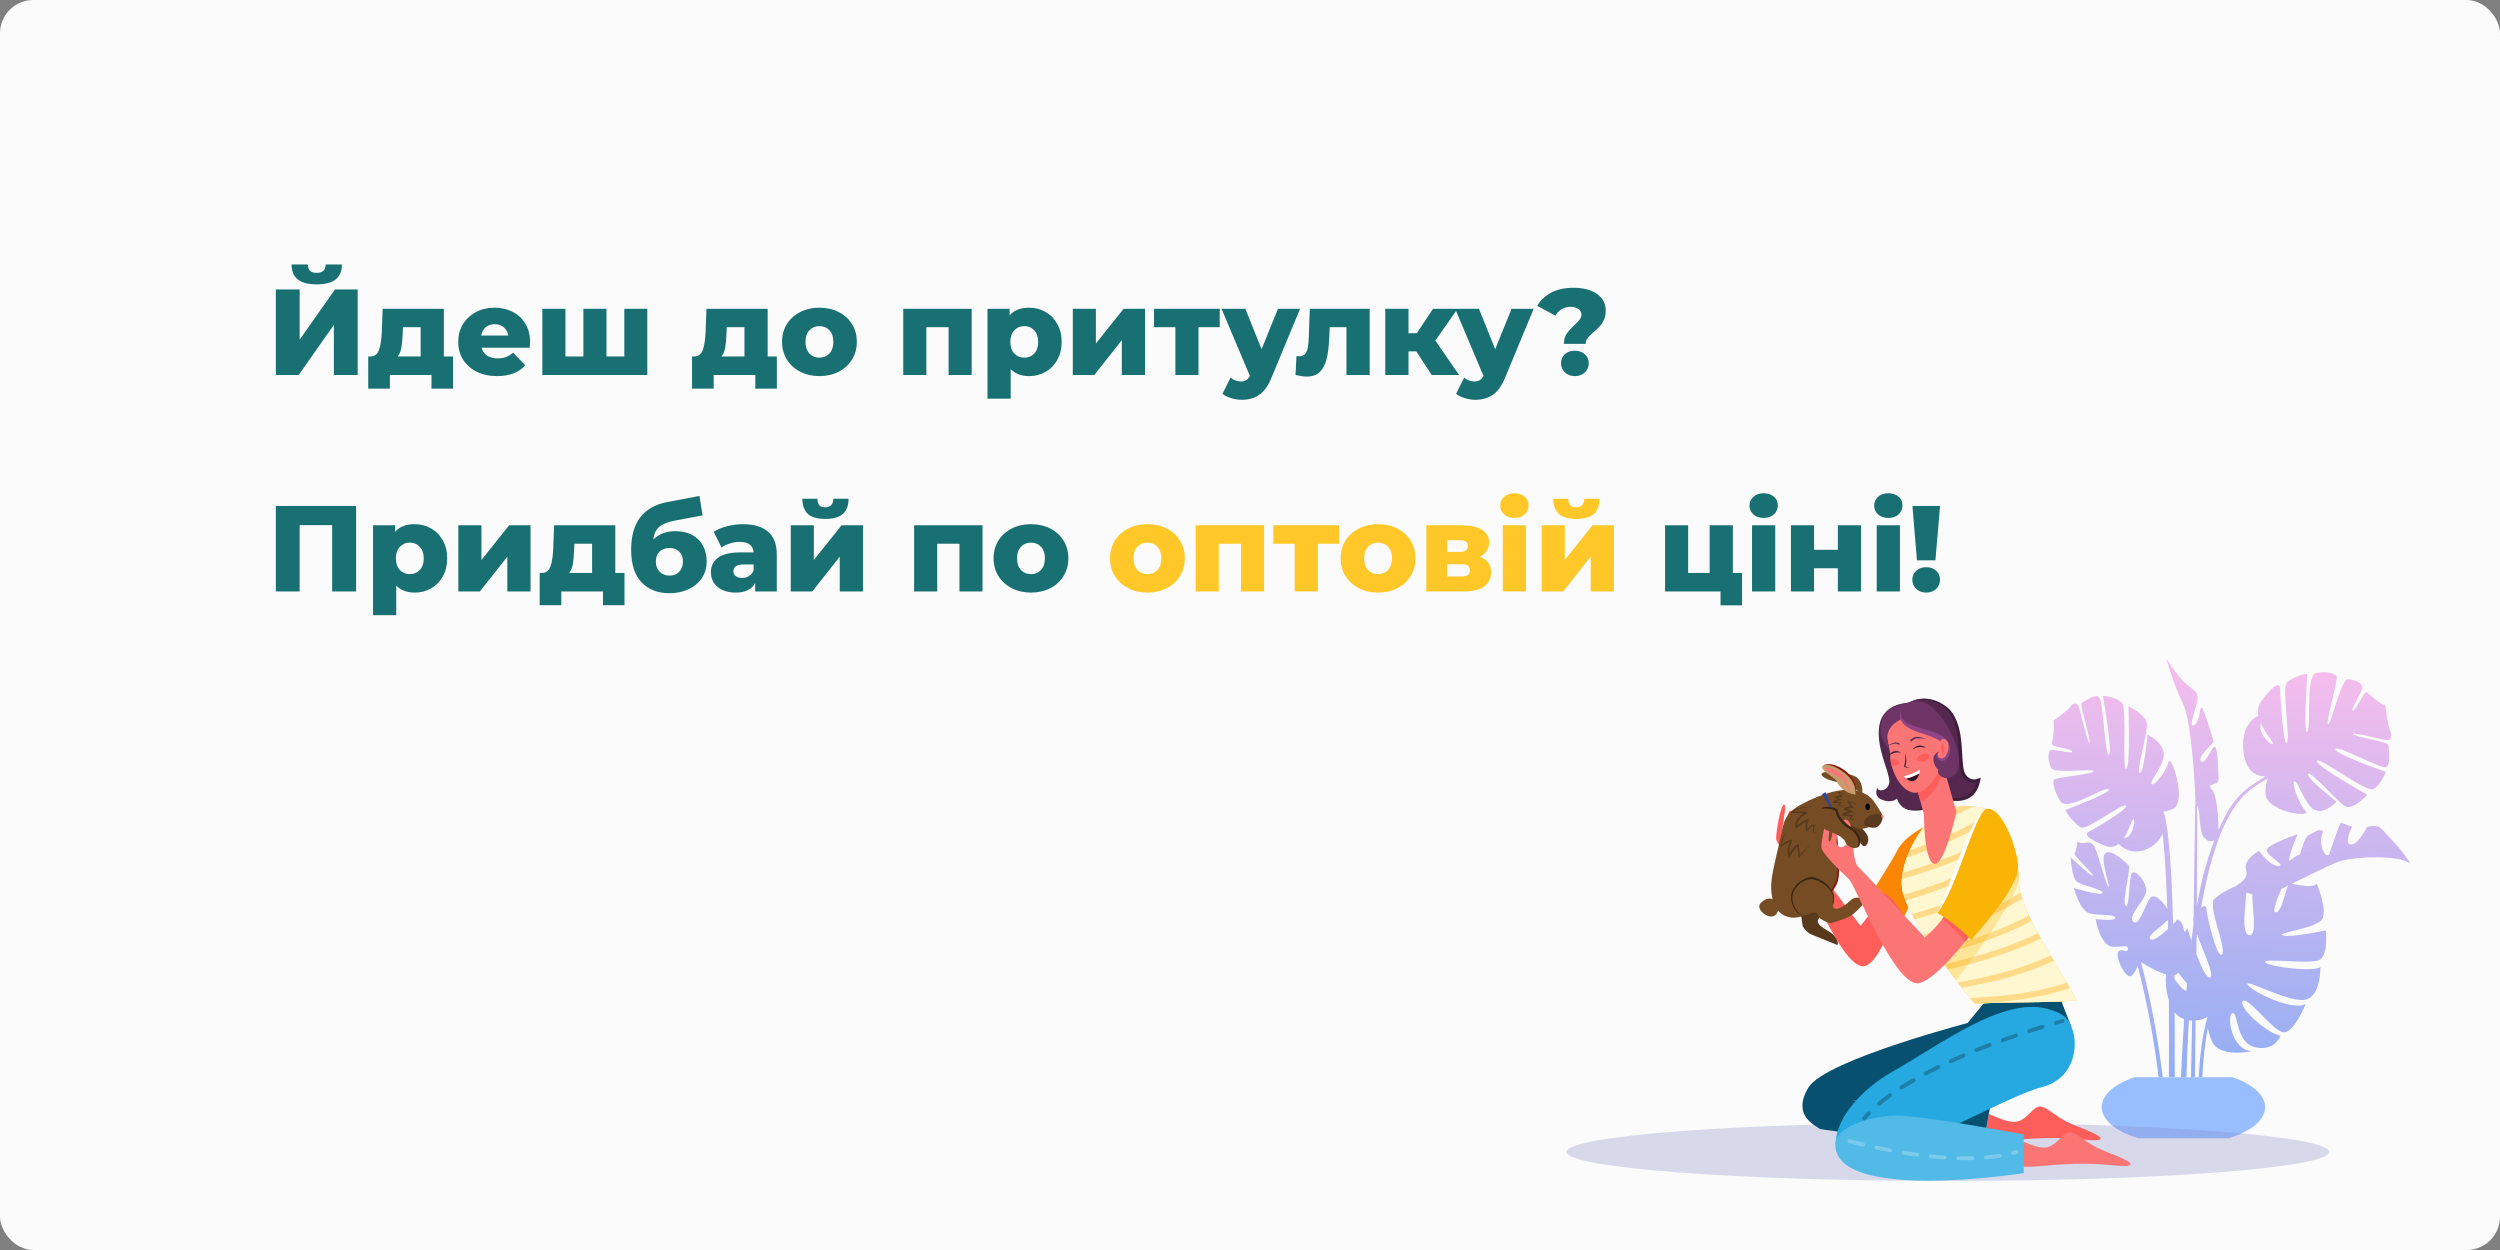 <svg width="300" height="150" viewBox="0 0 300 150" fill="none" xmlns="http://www.w3.org/2000/svg">
<rect x="0" y="0" width="300" height="150" fill="#808080" stroke="none"/>
<rect width="300" height="150" rx="4" fill="#FBFBFB"/>
<path d="M289.241 103.592C289.241 103.592 288.959 103.444 288.5 103.266C286.382 102.612 281.923 102.82 280.264 103.533C279.272 103.964 276.976 105.077 275.02 106.058C275.746 106.147 277.479 106.622 278.027 106.043C278.027 106.043 279.212 108.939 278.738 110.171C278.25 111.419 272.917 111.953 273.954 112.25C274.991 112.547 279.094 111.641 279.094 111.641C279.094 111.641 279.449 114.611 278.324 115.191C277.198 115.77 271.302 114.894 271.851 115.488C272.413 116.067 277.82 116.676 278.442 116.022C278.442 116.022 278.561 119.586 276.591 119.972C274.621 120.344 269.244 117.314 269.703 118.146C270.162 118.977 275.154 121.383 276.68 120.477C276.68 120.477 275.317 123.878 274.072 123.878C272.828 123.878 269.762 119.497 269.14 120.136C268.518 120.774 271.836 123.908 273.673 124.294C273.673 124.294 272.947 126.239 270.577 125.66C268.207 125.081 268.607 121.264 267.881 121.591C267.155 121.918 267.836 126.121 270.251 126.121C270.251 126.121 266.311 127.071 265.392 124.873C265.126 124.249 265.007 123.744 264.948 123.329C264.592 125.066 264.385 127.16 264.281 129.269H263.837C263.985 126.7 264.296 124.101 264.903 122.022C264.607 122.185 264.089 122.408 263.467 122.467C263.437 124.947 263.407 127.264 263.392 129.284H262.918C262.963 127.502 263.007 125.274 263.052 122.482C262.933 122.482 262.8 122.467 262.667 122.438C262.519 124.829 262.43 127.13 262.37 129.269H261.719C261.808 127.056 261.941 124.695 262.104 122.289C261.63 122.126 261.304 121.918 260.963 121.472C260.978 124.249 260.978 126.908 260.978 129.269H260.267C260.282 126.522 260.297 123.344 260.267 120.062C259.897 118.888 259.852 117.582 259.926 116.928C258.815 116.616 257.453 115.785 256.919 115.458C257.764 118.68 258.83 123.477 259.526 129.269H259.038C258.356 123.685 257.349 119.052 256.519 115.874C256.386 116.245 256.179 116.72 255.853 117.047C255.26 117.656 254.12 115.577 254.12 114.537C254.12 113.498 255.349 114.493 255.349 113.913C255.349 113.334 255.171 113.616 253.601 113.616C252.031 113.616 251.468 110.29 251.468 110.29C251.468 110.29 253.838 110.587 253.838 110.127C253.838 109.666 251.957 109.919 250.742 109.592C249.543 109.265 248.861 106.562 248.861 106.562C248.861 106.562 252.313 107.602 252.313 107.142C252.313 106.681 249.646 106.251 249.143 105.731C248.639 105.211 248.461 102.865 248.461 102.865C248.461 102.865 250.757 105.063 251.113 105.063C251.468 105.063 248.683 102.627 248.95 102.36C249.217 102.092 249.306 100.949 249.306 100.949C249.809 101.469 250.624 100.786 251.157 101.335C251.676 101.87 252.624 105.998 253.009 106.399C253.394 106.8 251.942 103.102 252.609 102.419C253.275 101.736 255.068 103.474 255.423 103.83C255.779 104.201 254.579 108.211 255.068 108.701C255.557 109.206 255.453 105.181 255.838 104.78C256.223 104.379 257.245 105.404 257.541 106.592C257.838 107.78 255.216 109.8 255.971 110.572C256.727 111.344 257.423 108.389 258.075 107.706C258.564 107.201 259.586 108.196 260.074 109.072C259.956 105.493 259.778 102.3 259.512 100.028C258.978 101.528 256.208 103.31 254.253 101.261C253.838 101.602 253.32 101.751 252.683 101.513C250.372 100.652 250.15 100.058 250.639 99.82C251.128 99.583 255.645 96.954 255.097 96.672C254.549 96.39 250.491 99.672 249.705 99.286C248.935 98.885 247.735 97.266 247.884 97.192C248.017 97.118 253.646 95.024 253.009 94.712C252.387 94.385 248.046 97.489 247.217 96.123C246.402 94.756 246.358 93.925 246.447 93.598C246.521 93.271 251.379 92.9 251.216 92.529C251.053 92.172 246.476 92.915 246.121 92.128C245.765 91.341 245.676 90.212 246.076 90.019C246.476 89.826 248.832 90.554 248.654 90.168C248.476 89.781 246.15 89.648 246.239 89.276C246.328 88.905 246.58 86.841 246.417 86.47C246.417 86.47 248.061 85.341 248.461 84.792C248.861 84.227 249.291 84.435 249.424 84.732C249.557 85.029 250.639 89.633 250.757 89.113C250.876 88.593 249.513 84.495 249.794 84.361C250.076 84.227 251.513 83.084 251.957 83.752C252.401 84.42 252.564 90.509 253.068 90.569C253.572 90.613 252.357 83.5 252.357 83.5C252.357 83.5 254.046 83.604 254.653 84.376C255.26 85.148 254.623 92.306 255.142 92.261C255.66 92.217 255.408 84.747 255.408 84.747C255.408 84.747 257.512 85.757 257.63 86.796C257.764 87.836 256.312 92.529 256.771 92.766C257.23 93.004 257.719 88.163 257.719 88.163C257.719 88.163 259.541 89.009 259.645 90.42C259.749 91.846 257.986 93.613 258.178 94.058C258.386 94.504 259.956 92.603 260.223 91.445C260.489 90.286 262.489 96.227 260.8 97.043C260.282 97.296 259.897 97.385 259.615 97.385C260.46 99.612 260.711 108.478 260.771 110.884C261.096 110.572 261.304 110.334 261.304 110.334C261.748 110.513 262.015 111.092 262.133 111.849C262.356 111.567 262.504 111.404 262.504 111.404C262.504 111.404 262.681 112.027 262.963 112.874C263.244 110.617 263.215 111.226 263.215 110.735C263.17 110.453 263.17 110.216 263.23 110.052C263.452 95.662 263.392 96.583 263.467 96.494C263.437 95.499 263.111 86.767 261.941 84.42C260.741 81.911 259.941 79 259.941 79C259.941 79 261.008 80.723 261.956 81.703C262.904 82.683 263.718 82.861 263.718 83.737C263.718 84.614 262.474 87.435 263.274 87.019C264.074 86.603 263.881 84.896 264.163 84.896C264.444 84.896 265.614 88.801 265.614 89.009C265.614 89.217 263.6 90.836 264.133 91.37C264.652 91.905 265.496 89.291 265.822 89.633C266.148 89.96 266.222 92.826 266.222 93.583C266.222 94.326 264.681 93.94 265.377 94.667C266.074 95.395 266.222 98.291 266.222 99.627C267.896 95.677 269.392 94.652 271.851 93.167C271.317 93.167 270.636 93.019 270.073 92.44C268.962 91.296 268.458 87.049 271.006 85.891C270.888 85.267 270.977 84.628 271.421 84.034C273.05 81.911 273.613 81.985 273.613 82.638C273.613 83.292 273.969 89.588 274.428 89.113C274.872 88.653 273.791 82.549 274.428 81.896C275.065 81.242 276.872 80.737 276.872 80.931C276.872 81.124 276.354 88.341 276.872 87.806C277.391 87.272 276.576 80.96 278.013 80.737C279.464 80.515 280.146 80.886 280.398 81.138C280.635 81.391 279.005 86.915 279.375 86.915C279.731 86.915 280.946 81.51 281.731 81.51C282.516 81.51 283.479 81.97 283.479 82.505C283.479 83.039 281.938 85.282 282.338 85.282C282.723 85.282 283.76 82.787 284.027 83.069C284.293 83.351 285.893 84.658 286.249 84.658C286.249 84.658 286.515 87.019 286.826 87.747C287.137 88.475 286.797 88.831 286.5 88.831C286.204 88.831 281.997 87.732 282.368 88.118C282.723 88.475 286.619 89.024 286.619 89.395C286.619 89.767 286.974 91.92 286.263 92.068C285.538 92.217 280.486 89.366 280.235 89.885C279.998 90.42 286.323 92.633 286.323 92.633C286.323 92.633 285.567 94.445 284.693 94.712C283.819 94.994 278.205 90.732 278.027 91.311C277.85 91.905 284.086 95.365 284.086 95.365C284.086 95.365 282.427 97.177 281.523 96.791C280.62 96.42 277.346 92.484 276.976 92.87C276.605 93.257 280.383 96.197 280.383 96.197C280.383 96.197 278.961 97.786 277.761 97.192C276.561 96.598 275.806 93.761 275.346 93.761C274.902 93.761 275.835 96.449 276.665 97.326C277.509 98.187 271.851 97.444 271.851 95.172C271.851 94.207 272.013 93.672 272.191 93.375C271.184 93.999 270.103 94.578 269.155 95.588C266.711 98.127 265.14 103.117 264.133 108.909C264.489 108.656 264.755 108.686 264.755 108.998C264.755 109.533 266.014 115.161 266.636 114.522C267.259 113.884 264.874 108.745 265.718 107.884C266.222 107.364 267.377 106.696 268.295 106.355C268.695 105.954 269.895 105.523 269.525 104.335C269.155 103.147 271.095 102.092 271.095 102.092C271.095 102.092 272.295 103.904 273.391 103.904C274.472 103.904 271.999 102.716 271.999 102.033C271.999 101.35 275.731 100.103 275.731 100.103C275.731 100.103 274.68 102.375 274.695 103.31C275.139 102.984 275.613 102.686 276.028 102.449C276.383 101.424 276.561 100.429 277.124 100.162C277.79 99.85 278.368 99.345 278.768 99.791C278.161 101.157 278.857 102.835 279.464 102.612C279.761 101.855 280.723 98.736 280.916 98.736C281.138 98.736 281.553 99.033 282.249 99.197C281.864 100.028 281.375 101.335 282.116 101.335C282.856 101.335 283.627 100.043 284.056 99.212C285.671 98.929 285.508 99.226 286.915 100.667C288.352 102.152 289.241 103.592 289.241 103.592ZM272.739 89.247C272.887 89.098 271.851 88.059 271.288 86.796C271.288 86.915 271.288 87.049 271.258 87.198C271.11 88.059 272.473 89.514 272.739 89.247ZM256.016 98.291C255.838 98.202 255.527 99.612 254.846 100.622C254.934 100.578 255.038 100.533 255.157 100.503C255.868 100.34 256.327 98.454 256.016 98.291ZM260.163 111.478C260.148 111.107 260.148 110.735 260.134 110.379C259.452 111.181 257.586 112.235 258.03 112.696C258.341 113.008 259.349 112.221 260.163 111.478ZM262.459 118.027C262.178 117.671 261.763 117.24 261.393 116.705C261.185 116.973 261.052 116.988 260.934 117.002C260.934 117.166 260.934 117.314 260.934 117.478C261.393 118.116 261.941 118.844 262.37 118.903C262.415 118.621 262.43 118.324 262.459 118.027ZM263.615 108.745C264.074 106.117 264.666 103.637 265.718 100.845C265.377 101.053 264.933 100.979 264.518 100.548C263.807 99.82 264.103 97.162 263.644 96.642C263.689 97.741 263.659 102.701 263.615 108.745ZM263.659 112.102C263.57 112.77 263.585 112.369 263.57 114.463C264.133 115.993 264.785 117.463 265.214 117.285C265.777 117.017 264.385 114.225 263.659 112.102ZM270.28 107.32C270.043 107.246 269.792 107.171 269.569 107.097C269.451 108.731 268.903 112.221 269.955 112.221C270.888 112.206 270.266 109.072 270.28 107.32ZM274.591 106.265C274.295 106.414 274.013 106.548 273.761 106.681C273.332 107.661 272.517 109.622 273.154 109.473C273.865 109.295 274.176 106.993 274.591 106.265Z" fill="url(#paint0_linear)"/>
<path d="M267.421 136.59H256.593C250.935 134.867 250.713 131.125 256.134 129.269H267.895C273.302 131.125 273.08 134.882 267.421 136.59Z" fill="#99BEFF"/>
<path opacity="0.3" d="M279.494 138.224C279.494 140.154 259.008 141.714 233.737 141.714C208.467 141.714 187.981 140.154 187.981 138.224C187.981 136.293 208.467 134.734 233.737 134.734C259.008 134.734 279.494 136.308 279.494 138.224Z" fill="#838BC5"/>
<path d="M238.063 120.373L235.515 123.507L248.58 123.269L246.936 119.037H238.063V120.373Z" fill="#07506F"/>
<path d="M230.834 99.271C230.834 99.271 228.494 100.37 227.634 102.122C227.146 103.132 225.22 106.162 223.679 108.552C224.924 109.325 226.509 110.721 227.383 111.805C228.716 110.008 229.353 108.003 229.353 108.003L230.834 99.271Z" fill="#FB8603"/>
<path d="M249.276 135.164C245.736 133.828 245.321 131.853 243.914 133.264C242.255 134.927 241.84 135.06 238.67 133.679L238.078 136.932C239.544 136.946 240.803 136.902 241.721 136.813C247.084 136.234 250.076 136.828 251.261 136.828C252.416 136.828 252.816 136.516 249.276 135.164Z" fill="#FD5E5A"/>
<path d="M252.861 138.253C249.32 136.917 248.906 134.942 247.498 136.353C245.839 138.016 245.425 138.149 242.255 136.768L241.662 140.021C243.129 140.035 244.388 139.991 245.306 139.902C250.668 139.323 253.661 139.917 254.846 139.917C256.001 139.917 256.401 139.59 252.861 138.253Z" fill="#FC7575"/>
<path d="M231.441 131.185C226.953 131.274 222.272 132.12 222.272 132.12C222.272 132.12 226.509 131.823 231.441 131.185Z" fill="#07506F"/>
<path d="M238.803 132.595C237.5 131.422 234.508 131.125 231.427 131.184C226.494 131.823 222.258 132.12 222.258 132.12C222.258 132.12 226.938 131.274 231.427 131.184C238.181 130.308 246.254 128.779 246.639 126.462C247.276 122.438 236.981 122.527 236.981 122.527C236.981 122.527 219.058 127.145 217.014 130.501C214.97 133.858 217.858 135.031 218.288 135.417C218.643 135.729 230.864 136.902 238.063 136.961L238.848 132.67C238.833 132.625 238.818 132.61 238.803 132.595Z" fill="#07506F"/>
<path d="M242.24 105.523C242.24 99.642 238.329 97.073 238.329 97.073C238.329 97.073 235.811 96.241 233.441 97.058C231.086 97.89 227.649 103.251 228.286 106.859C228.923 110.468 236.478 120.017 236.996 120.477C240.803 120.151 245.41 120.403 249.187 120.047C247.395 116.319 242.24 109.488 242.24 105.523Z" fill="#FFDA88"/>
<path d="M242.24 105.523C242.24 99.642 238.329 97.073 238.329 97.073C238.329 97.073 235.811 96.241 233.441 97.058C231.086 97.89 227.649 103.251 228.286 106.859C228.923 110.468 236.478 120.017 236.996 120.477C240.803 120.151 245.41 120.403 249.187 120.047C247.395 116.319 242.24 109.488 242.24 105.523Z" fill="#FFDA88"/>
<path d="M240.536 99.464C240.151 98.87 239.751 98.38 239.396 98.009C237.411 99.36 234.078 101.187 228.819 102.894C228.597 103.503 228.42 104.127 228.316 104.721C234.448 102.954 238.285 100.949 240.536 99.464Z" fill="#FFF7CF"/>
<path d="M240.907 100.088C238.581 101.617 234.597 103.667 228.212 105.493C228.183 105.968 228.198 106.429 228.272 106.859C228.301 107.023 228.346 107.201 228.405 107.394C235.5 105.315 239.515 102.954 241.529 101.454C241.351 100.964 241.129 100.503 240.907 100.088Z" fill="#FFF7CF"/>
<path d="M242.196 104.379C242.121 103.577 241.973 102.85 241.781 102.182C239.663 103.726 235.648 106.028 228.657 108.062C228.849 108.552 229.116 109.102 229.427 109.681C235.767 107.914 239.796 105.909 242.196 104.379Z" fill="#FFF7CF"/>
<path d="M246.461 115.294C244.195 116.364 240.655 117.611 235.411 118.532C235.781 119.022 236.122 119.423 236.374 119.75C241.973 119.542 245.736 118.695 248.046 117.923C247.558 117.106 247.024 116.215 246.461 115.294Z" fill="#FFF7CF"/>
<path d="M238.33 97.073C238.33 97.073 237.693 96.865 236.745 96.761C235.189 97.593 233.219 98.499 230.745 99.39C230.153 100.162 229.605 101.083 229.175 102.033C233.915 100.429 236.982 98.766 238.863 97.504C238.537 97.207 238.33 97.073 238.33 97.073Z" fill="#FFF7CF"/>
<path d="M235.248 96.717C234.671 96.746 234.048 96.85 233.441 97.073C232.908 97.266 232.315 97.682 231.723 98.261C233.056 97.727 234.226 97.222 235.248 96.717Z" fill="#FFF7CF"/>
<path d="M236.967 120.448C236.981 120.462 236.996 120.477 237.011 120.477C240.818 120.151 245.425 120.403 249.202 120.047C248.98 119.601 248.713 119.096 248.417 118.562C246.136 119.349 242.462 120.195 236.967 120.448Z" fill="#FFF7CF"/>
<path d="M244.906 112.621C242.433 113.824 238.833 115.191 233.752 116.334C234.167 116.898 234.552 117.418 234.922 117.893C240.225 116.987 243.81 115.71 246.091 114.656C245.691 113.988 245.291 113.305 244.906 112.621Z" fill="#FFF7CF"/>
<path d="M242.24 105.523C242.24 105.419 242.24 105.315 242.24 105.211C239.781 106.726 235.841 108.627 229.768 110.32C230.108 110.914 230.479 111.523 230.864 112.146C236.611 110.424 240.27 108.523 242.447 107.097C242.314 106.533 242.24 106.013 242.24 105.523Z" fill="#FFF7CF"/>
<path d="M243.469 109.859C243.144 109.161 242.877 108.478 242.67 107.825C240.448 109.25 236.848 111.092 231.279 112.77C231.545 113.171 231.812 113.572 232.078 113.973C237.5 112.666 241.144 111.121 243.469 109.859Z" fill="#FFF7CF"/>
<path d="M244.551 111.983C244.284 111.493 244.018 110.988 243.781 110.513C241.44 111.775 237.841 113.305 232.508 114.597C232.775 114.968 233.041 115.339 233.293 115.71C238.433 114.567 242.062 113.201 244.551 111.983Z" fill="#FFF7CF"/>
<path opacity="0.28" d="M232.078 113.973C232.967 115.28 233.9 116.542 234.7 117.611C235.708 116.542 242.24 107.557 242.24 105.523C242.24 103.503 241.781 101.87 241.159 100.593C239.1 102.88 235.619 109.042 234.108 111.24C234.374 111.389 234.108 111.24 234.404 111.433C233.308 113.037 232.256 114.151 232.256 114.151C232.256 114.151 232.197 114.092 232.078 113.973Z" fill="#F9B406"/>
<path d="M245.499 121.012C240.166 119.765 233.1 125.185 227.071 128.615C223.028 130.917 220.45 134.348 220.302 136.872C220.198 138.506 221.22 139.634 222.361 139.931C224.746 140.555 240.744 131.526 244.921 130.487C249.113 129.462 249.454 125.185 248.58 123.269C248.431 122.957 248.313 121.68 245.499 121.012Z" fill="#25A9E0"/>
<path d="M228.612 84.376C228.612 84.376 225.872 84.524 225.502 87.168C225.131 89.826 226.746 92.588 226.716 93.791C226.672 94.994 225.146 95.083 225.324 94.459C225.324 94.459 224.687 95.543 225.887 95.989C227.072 96.434 227.635 95.826 227.635 95.826C227.635 95.826 228.049 97.548 230.405 97.147C232.745 96.731 233.026 95.618 233.026 95.618C233.026 95.618 236.819 97.103 237.441 93.628C236.404 94.014 235.589 93.271 235.426 92.321C235.234 91.252 235.293 90.494 235.204 89.425C235.085 87.925 234.76 85.846 233.456 84.851C232.286 83.945 230.76 83.5 229.234 84.212C229.042 84.331 228.82 84.316 228.612 84.376Z" fill="#54284E"/>
<path d="M236.567 93.479C236.226 93.39 235.841 93.063 235.663 92.44C235.293 90.658 235.693 87.791 234.374 85.683C234.019 85.118 233.574 84.806 233.545 84.777C233.456 84.747 231.53 83.084 229.234 84.242C231.56 83.277 233.308 84.955 233.382 84.985C233.411 85.014 233.782 85.297 234.108 85.846C235.396 88.029 234.834 91.578 235.322 92.796C235.604 93.553 236.3 94.073 237.144 93.925C236.359 96.835 232.908 95.425 232.893 95.425C232.893 95.439 232.878 95.84 232.315 96.271L232.167 96.375C231.249 96.954 230.079 97.147 229.649 97.147C228.879 97.177 228.109 96.82 227.723 96.108C227.946 96.598 228.331 96.954 228.864 97.147C230.153 97.548 232.463 97.014 233.086 95.826C233.945 96.123 234.982 96.241 235.841 95.959C237.515 95.425 237.633 93.494 237.692 93.316C237.485 93.375 237.055 93.642 236.567 93.479Z" fill="#3F1E3B"/>
<path d="M233.071 91.504L234.774 97.429C234.774 97.429 233.308 104.038 232.078 103.652C230.849 103.266 230.878 97.756 230.878 97.756L229.901 94.118L233.071 91.504Z" fill="#FC7575"/>
<path d="M233.071 91.504L233.263 92.157C233.026 93.45 231.841 95.811 230.449 96.167L229.901 94.133L233.071 91.504Z" fill="#FD5E5A"/>
<path d="M228.123 84.717C228.123 84.717 226.124 86.009 226.316 87.628C226.494 89.247 226.82 89.841 226.835 90.91C226.849 91.979 227.768 94.682 229.516 95.098C231.264 95.514 232.967 92.44 233.13 91.177C233.293 89.9 233.13 88.148 232.389 86.336C231.664 84.509 229.264 84.183 228.123 84.717Z" fill="#FC7575"/>
<path d="M228.627 91.92C228.835 91.549 228.775 90.851 228.657 90.42C228.642 90.851 228.642 91.593 228.479 91.89L228.449 91.95C228.479 91.964 228.805 92.217 229.16 92.128C229.042 92.128 228.775 92.039 228.627 91.92Z" fill="#452140"/>
<path d="M230.405 92.35C229.664 92.885 228.464 93.138 228.464 93.138C228.464 93.138 228.583 93.286 228.775 93.435C229.131 93.346 229.797 93.138 230.33 92.811C230.39 92.558 230.405 92.35 230.405 92.35Z" fill="white"/>
<path d="M230.316 92.826C229.782 93.152 229.116 93.36 228.76 93.449C229.486 94.014 230.064 93.717 230.316 92.826Z" fill="#2E162B"/>
<path d="M229.175 88.89C229.175 88.89 229.338 88.638 229.738 88.475C230.138 88.311 231.101 88.638 231.101 88.638C231.101 88.638 230.182 88.564 229.931 88.608C229.694 88.668 229.338 88.965 229.338 88.965L229.175 88.89Z" fill="#5C2C55"/>
<path d="M228.02 89.276C228.02 89.276 227.842 89.128 227.501 89.098C227.175 89.069 226.524 89.484 226.524 89.484C226.524 89.484 227.19 89.247 227.383 89.232C227.575 89.217 227.901 89.366 227.901 89.366L228.02 89.276Z" fill="#5C2C55"/>
<path d="M229.516 89.945C229.634 89.692 230.005 89.499 230.256 89.469C230.612 89.44 230.893 89.648 231.115 89.633C230.819 89.811 230.612 89.484 229.886 89.737C229.753 89.796 229.634 89.856 229.516 89.945Z" fill="#2E162B"/>
<path d="M228.123 90.331C227.916 90.138 227.501 90.093 227.264 90.168C226.923 90.272 226.746 90.569 226.538 90.643C226.879 90.687 226.953 90.316 227.709 90.286C227.857 90.286 227.99 90.286 228.123 90.331Z" fill="#2E162B"/>
<path d="M231.515 90.628C231.604 90.851 231.352 91.177 230.952 91.326C230.553 91.489 230.153 91.43 230.064 91.207C229.975 90.984 230.227 90.658 230.627 90.509C231.027 90.346 231.426 90.405 231.515 90.628Z" fill="#FD5E5A"/>
<path d="M227.264 91.088C227.116 91.073 226.968 91.088 226.849 91.118C226.864 91.326 226.923 91.578 226.983 91.86C227.042 91.875 227.116 91.89 227.175 91.89C227.56 91.92 227.901 91.771 227.916 91.549C227.946 91.341 227.649 91.118 227.264 91.088Z" fill="#FD5E5A"/>
<path d="M228.153 85.222C228.42 84.212 231.204 82.475 234.019 87.762C236.774 93.256 233.441 94.133 232.641 92.87C232.552 92.751 232.523 92.544 232.597 92.38C232.271 92.113 231.708 91.162 232.182 90.568C232.389 90.301 232.641 90.197 232.715 90.153C232.715 90.153 232.049 90.613 232.7 91.073C233.234 91.445 233.648 90.435 233.693 90.078C234.048 87.42 227.264 88.044 228.153 85.222Z" fill="#6D3465"/>
<path d="M228.864 84.391L228.301 86.247C228.301 86.247 226.272 86.975 226.494 88.757C226.583 89.44 226.731 89.856 226.731 89.856C226.731 89.856 226.435 89.737 225.916 88.727C225.383 87.673 225.739 85.787 226.687 85.178C227.62 84.569 228.864 84.391 228.864 84.391Z" fill="#6D3465"/>
<path d="M228.153 85.222C227.783 85.92 227.946 86.841 229.383 87.539C230.538 88.103 232.123 88.296 233.101 89.143C233.634 89.499 233.708 91.014 232.997 90.999C232.493 91.044 232.419 90.45 232.73 90.138C232.523 90.242 232.375 90.494 232.404 90.761C232.404 91.311 233.367 91.534 233.738 90.955C234.019 90.539 234.063 89.9 233.93 89.41C233.249 86.945 227.649 87.955 228.153 85.222Z" fill="#914587"/>
<path d="M232.819 89.232C232.819 89.232 232.863 88.46 233.412 88.727C234.256 89.128 233.649 90.895 233.145 90.984C232.641 91.073 232.819 89.232 232.819 89.232Z" fill="#FC7575"/>
<path d="M232.937 89.469C232.937 89.469 232.952 89.172 233.13 89.143C233.323 89.113 233.397 90.479 233.145 90.479C232.908 90.494 232.937 89.469 232.937 89.469Z" fill="#FD5E5A"/>
<path d="M220.258 137.095C219.665 144.416 242.847 140.778 242.847 140.778V136.13C242.847 136.13 231.96 134.08 228.212 133.887C224.924 133.724 220.421 135.135 220.258 137.095Z" fill="#51BAE6"/>
<path d="M222.687 98.766C222.687 98.766 224.198 99.85 224.198 100.697C224.198 101.543 223.561 101.929 223.176 100.979C222.791 100.028 222.435 100.236 221.621 99.746C220.806 99.256 220.436 98.424 220.436 98.424L222.687 98.766Z" fill="#58391B"/>
<path d="M218.421 107.617C218.421 107.617 219.132 109.102 218.465 109.919C217.814 110.721 218.11 110.943 219.488 111.79C220.865 112.651 220.495 113.409 220.495 113.409C220.495 113.409 217.873 112.339 217.325 112.117C216.777 111.894 216.332 111.166 216.332 111.166L215.903 108.374L218.421 107.617Z" fill="#58391B"/>
<path d="M223.443 95.276C223.443 95.276 223.68 94.147 222.909 93.375C222.139 92.603 217.947 92.261 218.658 93.093C219.369 93.925 222.243 93.999 222.465 94.43C222.687 94.86 223.443 95.276 223.443 95.276Z" fill="#754C24"/>
<path d="M226.124 107.201C225.131 108.835 223.25 111.107 223.25 111.107C223.25 111.107 217.71 103.607 217.117 102.998C217.058 102.939 216.999 102.85 216.954 102.746C216.525 101.825 216.525 99.419 216.525 99.419C216.525 99.419 216.421 97.325 215.725 97.325C215.029 97.325 216.525 99.419 215.918 100.192C215.31 100.964 214.881 100.607 214.762 100.117C214.644 99.642 215.355 97.266 214.866 97.266C214.377 97.266 214.288 100.266 213.962 99.939C213.651 99.627 214.525 96.553 214.096 96.553C213.651 96.553 213.133 99.85 213.133 100.607C213.133 101.38 215.355 103.681 216.11 104.454C216.866 105.226 221.221 116.676 223.813 115.918C225.338 115.473 226.509 111.82 228.212 109.414C227.427 108.404 227.22 107.914 226.124 107.201Z" fill="#FD5E5A"/>
<path d="M223.028 94.949C223.028 94.949 224.198 95.217 224.879 96.182C225.576 97.147 226.005 98.038 226.005 98.038C226.005 98.038 224.005 100.073 222.598 99.286C221.206 98.484 220.569 98.454 220.406 98.989C220.243 99.508 220.895 104.513 220.406 105.82C219.917 107.127 217.429 110.334 215.014 110.112C212.6 109.889 212.377 107.023 212.614 105.389C212.851 103.756 213.474 101.469 213.755 100.117C214.036 98.766 214.081 97.608 216.303 96.449C218.539 95.261 221.265 94.385 223.028 94.949Z" fill="#754C24"/>
<path d="M220.406 98.974C220.302 99.716 221.013 104.142 220.539 105.761C220.199 106.83 218.628 108.775 216.999 109.592C218.391 108.716 220.376 106.562 220.45 104.973C220.539 103.889 220.376 99.702 220.376 99.716C220.361 99.479 220.347 99.226 220.406 98.974Z" fill="url(#paint1_linear)"/>
<path d="M222.672 95.365C222.672 95.365 222.909 94.088 221.887 93.063C220.865 92.039 219.354 91.43 218.762 91.89C218.184 92.351 220.317 93.346 220.45 93.821C220.584 94.296 221.502 95.232 222.672 95.365Z" fill="#C69C6D"/>
<path d="M222.672 95.365C222.717 94.281 222.243 93.479 221.428 92.811C220.791 92.291 219.458 91.474 218.762 91.89C219.636 91.088 223.25 92.826 222.672 95.365Z" fill="url(#paint2_linear)"/>
<path d="M221.991 94.875C221.991 94.875 221.546 93.242 220.909 92.781C220.272 92.321 218.924 91.846 219.058 92.306C219.191 92.751 221.132 93.197 221.295 93.836C221.487 94.474 221.991 94.875 221.991 94.875Z" fill="#FC7575"/>
<path d="M216.806 105.478C216.806 105.478 217.591 104.914 219.176 106.265C220.761 107.617 219.725 108.374 219.991 108.879C220.258 109.384 221.324 108.775 222.02 108.077C222.702 107.394 223.754 107.795 223.828 108.24C223.828 108.24 222.82 109.414 222.169 109.844C221.532 110.29 219.621 110.795 219.621 110.795C219.621 110.795 218.258 110.394 218.08 109.77C217.917 109.146 217.251 109.77 216.436 109.844C215.621 109.948 213.488 106.948 216.806 105.478Z" fill="#754C24"/>
<path d="M216.436 109.859C215.651 109.874 215.103 108.79 214.97 108.151C214.718 106.949 215.518 105.968 216.54 105.463C216.762 105.36 216.999 105.27 217.236 105.256C218.391 105.181 219.976 106.488 220.095 107.632C220.139 108.047 220.05 108.3 219.932 108.701C219.932 108.226 220.065 107.973 219.961 107.543C219.828 106.949 219.369 106.488 218.88 106.117C218.495 105.835 218.065 105.597 217.606 105.523C216.48 105.345 215.192 106.473 215.088 107.587C215.014 108.404 215.503 109.354 216.095 109.74C216.199 109.815 216.318 109.859 216.436 109.859Z" fill="#3B2612"/>
<path d="M212.718 107.899C212.718 107.899 212.096 107.557 211.296 108.345C210.511 109.132 212.481 110.617 213.163 109.681C213.859 108.745 212.718 107.899 212.718 107.899Z" fill="#754C24"/>
<path d="M224.391 96.821C224.391 97.043 224.272 97.222 224.124 97.222C223.976 97.222 223.857 97.043 223.857 96.821C223.857 96.598 223.976 96.42 224.124 96.42C224.272 96.42 224.391 96.598 224.391 96.821Z" fill="black"/>
<path d="M219.058 95.068C219.058 95.068 220.139 98.306 221.561 98.781L221.013 99.078L218.643 95.291L219.058 95.068Z" fill="#2846A6"/>
<path d="M217.725 99.924C217.518 99.627 217.799 99.033 217.799 99.004C217.77 99.019 217.681 98.632 216.866 99.464C216.792 98.885 217.059 98.335 217.073 98.306C216.91 98.38 216.984 98.068 215.666 99.033C215.696 98.083 216.881 97.623 216.896 97.593C216.703 97.563 217.059 97.296 215.207 97.4C215.666 97.028 216.896 96.88 217.473 96.821C215.088 96.791 214.881 97.563 214.837 97.578C214.866 97.578 215.933 97.548 216.422 97.608C215.088 98.424 215.488 99.419 215.459 99.479C215.488 99.464 216.303 98.811 216.747 98.588C216.525 99.36 216.777 99.761 216.777 99.835C216.807 99.805 217.37 99.093 217.636 99.063C217.384 99.82 217.725 99.999 217.725 100.028C217.74 99.999 218.169 99.434 218.362 99.405C218.184 99.419 217.844 99.805 217.725 99.924Z" fill="#58391B"/>
<path d="M215.977 102.583C215.888 101.632 215.858 101.424 215.844 101.32C215.755 101.395 215.621 101.053 214.777 102.36C214.673 101.677 215.073 100.8 215.088 100.771C215.014 100.8 214.718 100.622 213.8 101.38C213.814 100.89 214.14 100.177 214.362 99.746C213.474 101.068 213.681 101.647 213.666 101.692C213.696 101.677 214.288 101.172 214.762 101.023C214.274 102.315 214.703 102.85 214.703 102.939C214.718 102.909 215.31 101.885 215.666 101.602C215.725 102.033 215.784 102.479 215.858 102.939C216.007 102.761 216.851 101.87 217.369 101.246C217.162 101.439 216.658 101.914 215.977 102.583Z" fill="#58391B"/>
<path d="M221.028 96.331C220.85 96.286 220.598 96.241 220.332 96.197C220.569 96.078 220.969 96.019 221.072 95.989C221.043 95.974 220.45 95.677 220.48 95.707C220.791 95.588 221.028 95.662 221.117 95.662C221.072 95.603 220.687 95.113 220.702 95.128C220.954 95.157 221.206 95.261 221.428 95.395C221.309 95.291 221.176 95.202 221.043 95.142C220.761 94.994 220.539 95.009 220.48 94.994C220.495 95.024 220.821 95.499 220.806 95.469C220.376 95.469 220.169 95.662 220.095 95.692C220.124 95.707 220.584 95.93 220.554 95.915C219.932 96.108 219.917 96.331 219.917 96.375C219.991 96.39 220.317 96.331 220.806 96.39C220.791 96.405 220.554 96.702 220.569 96.672C220.584 96.672 221.191 96.672 221.384 96.657C221.176 96.627 220.969 96.613 220.776 96.583C220.761 96.598 221.043 96.301 221.028 96.331Z" fill="#58391B"/>
<path d="M222.421 97.845C222.184 97.816 221.858 97.756 221.532 97.712C221.828 97.548 222.332 97.444 222.465 97.4C222.421 97.385 221.635 97.043 221.695 97.073C222.095 96.91 222.391 96.984 222.509 96.984C222.45 96.91 221.917 96.301 221.947 96.331C222.272 96.36 222.598 96.464 222.895 96.627C222.746 96.494 222.569 96.405 222.376 96.316C222.006 96.152 221.724 96.182 221.635 96.167C221.65 96.197 222.109 96.791 222.08 96.761C221.517 96.791 221.236 96.999 221.176 97.103C221.221 97.118 221.813 97.385 221.784 97.37C221.013 97.652 221.028 97.726 220.91 97.83C221.013 97.845 221.487 97.934 222.124 97.979C222.109 98.009 221.813 98.395 221.828 98.365C221.858 98.365 222.628 98.32 222.865 98.291C222.598 98.261 222.332 98.261 222.08 98.231C222.109 98.216 222.45 97.83 222.421 97.845Z" fill="#58391B"/>
<path d="M233.5 109.696C232.404 111.329 230.982 112.503 230.982 112.503C230.982 112.503 223.65 104.632 222.983 104.023C222.909 103.964 222.85 103.874 222.805 103.771C222.331 102.85 222.331 100.444 222.331 100.444C222.331 100.444 222.213 98.35 221.457 98.35C220.687 98.35 222.331 100.444 221.665 101.216C220.998 101.988 220.524 101.632 220.391 101.142C220.258 100.667 221.043 98.291 220.495 98.291C219.947 98.291 219.858 101.29 219.502 100.964C219.162 100.652 220.124 97.578 219.636 97.578C219.147 97.578 218.569 100.875 218.569 101.632C218.569 102.404 221.028 104.706 221.857 105.478C222.687 106.251 227.501 118.74 230.345 117.968C232.034 117.522 234.67 114.478 236.537 112.072C235.693 111.077 234.715 110.409 233.5 109.696Z" fill="#FC7575"/>
<path d="M233.5 109.696C233.352 109.904 233.219 110.112 233.071 110.29C233.841 110.914 235.189 112.072 235.826 113.008C236.078 112.696 236.33 112.384 236.567 112.072C235.693 111.077 234.715 110.409 233.5 109.696Z" fill="#FD5E5A"/>
<path d="M238.329 97.073C236.819 97.474 234.167 107.171 232.478 109.562C233.856 110.334 235.589 111.73 236.552 112.814C238.018 111.018 242.107 106.607 242.166 103.978C242.196 102.167 240.225 96.568 238.329 97.073Z" fill="#F9B406"/>
<path d="M238.329 97.073C236.922 97.741 234.774 106.77 232.478 109.562C233.752 107.275 236.522 97.563 238.329 97.073Z" fill="white"/>
<path d="M246.713 122.987C246.61 122.987 246.521 122.913 246.491 122.809C246.462 122.69 246.521 122.556 246.654 122.512C247.173 122.363 247.454 122.289 247.454 122.289C247.573 122.259 247.706 122.334 247.75 122.452C247.78 122.586 247.706 122.705 247.587 122.735C247.587 122.735 247.306 122.809 246.802 122.957C246.758 122.972 246.728 122.987 246.713 122.987Z" fill="#1C7FA8"/>
<path d="M225.62 132.64C226.02 132.298 226.464 131.957 226.938 131.615C227.042 131.541 227.072 131.392 226.998 131.288C226.924 131.185 226.775 131.155 226.672 131.229C226.198 131.571 225.738 131.927 225.339 132.269C225.235 132.358 225.22 132.506 225.309 132.595C225.353 132.655 225.427 132.684 225.487 132.684C225.531 132.699 225.576 132.684 225.62 132.64ZM228.316 130.694C228.76 130.412 229.249 130.115 229.738 129.833C229.856 129.774 229.886 129.625 229.827 129.506C229.768 129.388 229.619 129.358 229.501 129.417C228.997 129.714 228.508 129.996 228.049 130.294C227.946 130.368 227.901 130.516 227.975 130.62C228.02 130.694 228.094 130.724 228.168 130.724C228.227 130.724 228.271 130.709 228.316 130.694ZM231.204 129.016C231.678 128.764 232.182 128.511 232.7 128.259C232.819 128.2 232.863 128.066 232.804 127.947C232.745 127.828 232.612 127.784 232.493 127.843C231.975 128.096 231.471 128.348 230.982 128.601C230.864 128.66 230.819 128.808 230.879 128.927C230.923 129.002 230.997 129.061 231.086 129.061C231.13 129.046 231.16 129.031 231.204 129.016ZM234.197 127.546C234.685 127.323 235.204 127.101 235.722 126.878C235.841 126.833 235.9 126.685 235.841 126.566C235.796 126.447 235.648 126.388 235.53 126.447C235.011 126.67 234.493 126.908 233.989 127.13C233.871 127.19 233.811 127.323 233.871 127.442C233.915 127.531 233.989 127.576 234.093 127.576C234.137 127.576 234.167 127.561 234.197 127.546ZM237.278 126.224C237.781 126.017 238.3 125.824 238.833 125.616C238.951 125.571 239.011 125.437 238.966 125.304C238.922 125.185 238.789 125.126 238.655 125.17C238.122 125.378 237.589 125.586 237.085 125.779C236.967 125.824 236.907 125.972 236.952 126.091C236.996 126.18 237.07 126.239 237.174 126.239C237.218 126.254 237.248 126.239 237.278 126.224ZM240.403 125.036C240.951 124.843 241.47 124.65 241.988 124.487C242.107 124.442 242.181 124.309 242.136 124.19C242.092 124.071 241.958 123.997 241.84 124.041C241.336 124.22 240.803 124.398 240.255 124.606C240.136 124.65 240.062 124.784 240.107 124.903C240.136 125.007 240.225 125.066 240.329 125.066C240.359 125.051 240.373 125.051 240.403 125.036ZM243.573 123.952C244.151 123.759 244.699 123.596 245.173 123.447C245.291 123.403 245.365 123.284 245.336 123.15C245.291 123.032 245.173 122.957 245.039 122.987C244.565 123.136 244.017 123.299 243.44 123.492C243.321 123.537 243.247 123.67 243.292 123.789C243.321 123.893 243.41 123.952 243.514 123.952C243.529 123.967 243.543 123.967 243.573 123.952Z" fill="#1C7FA8"/>
<path d="M223.695 134.437C223.635 134.437 223.591 134.422 223.546 134.377C223.443 134.288 223.443 134.14 223.517 134.051C223.695 133.843 223.887 133.635 224.08 133.427C224.169 133.338 224.317 133.338 224.42 133.427C224.509 133.516 224.509 133.665 224.42 133.769C224.228 133.976 224.035 134.17 223.872 134.363C223.828 134.407 223.754 134.437 223.695 134.437Z" fill="#1C7FA8"/>
<path d="M236.67 139.219C236.804 139.219 236.907 139.1 236.907 138.981C236.907 138.847 236.804 138.758 236.67 138.743C236.122 138.758 235.574 138.758 235.026 138.743C234.893 138.743 234.789 138.847 234.789 138.981C234.789 139.115 234.893 139.219 235.026 139.219C235.322 139.219 235.604 139.233 235.9 139.233C236.137 139.233 236.404 139.233 236.67 139.219ZM233.589 138.922C233.604 138.788 233.5 138.684 233.367 138.669C232.834 138.639 232.286 138.595 231.723 138.536C231.59 138.521 231.471 138.625 231.471 138.743C231.456 138.877 231.545 138.996 231.678 138.996C232.241 139.055 232.804 139.1 233.338 139.13H233.352C233.471 139.144 233.575 139.055 233.589 138.922ZM238.329 139.13C238.907 139.085 239.47 139.011 239.988 138.922C240.122 138.907 240.211 138.773 240.181 138.654C240.166 138.521 240.033 138.432 239.914 138.461C239.396 138.55 238.848 138.61 238.285 138.654C238.152 138.669 238.063 138.773 238.063 138.907C238.078 139.026 238.181 139.13 238.3 139.13C238.315 139.13 238.329 139.13 238.329 139.13ZM230.301 138.61C230.316 138.476 230.227 138.357 230.094 138.342C229.56 138.268 229.012 138.194 228.464 138.105C228.331 138.09 228.212 138.179 228.197 138.298C228.183 138.432 228.272 138.55 228.39 138.565C228.938 138.654 229.501 138.743 230.034 138.803C230.049 138.803 230.049 138.803 230.064 138.803C230.182 138.818 230.286 138.729 230.301 138.61ZM241.633 138.58C241.781 138.536 241.914 138.506 242.062 138.461C242.181 138.417 242.255 138.298 242.225 138.164C242.181 138.045 242.062 137.971 241.929 138.001C241.796 138.045 241.647 138.075 241.514 138.12C241.381 138.149 241.307 138.283 241.351 138.417C241.381 138.521 241.47 138.595 241.573 138.595C241.588 138.58 241.618 138.58 241.633 138.58ZM227.027 138.09C227.057 137.956 226.968 137.838 226.835 137.808C226.301 137.704 225.753 137.6 225.22 137.481C225.087 137.451 224.968 137.541 224.939 137.659C224.909 137.793 224.998 137.912 225.116 137.941C225.65 138.06 226.198 138.164 226.746 138.268C226.761 138.268 226.775 138.268 226.79 138.268C226.909 138.283 227.012 138.209 227.027 138.09ZM223.783 137.407C223.813 137.273 223.739 137.154 223.606 137.125C222.613 136.887 222.021 136.709 222.006 136.709C221.887 136.679 221.754 136.739 221.709 136.872C221.68 136.991 221.739 137.125 221.872 137.169C221.872 137.169 222.48 137.347 223.487 137.585C223.502 137.585 223.531 137.585 223.546 137.585C223.665 137.585 223.754 137.526 223.783 137.407Z" fill="#7CCBEC"/>
<path d="M220.584 97.444C220.584 97.444 221.324 98.825 222.109 99.241C222.894 99.657 223.443 100.489 223.176 101.32C222.909 102.152 221.739 101.721 221.443 101.038C221.147 100.355 220.05 99.969 219.162 99.612C218.273 99.256 217.903 96.731 219.236 96.835C220.569 96.91 220.584 97.444 220.584 97.444Z" fill="#754C24"/>
<path d="M222.109 99.241C221.324 98.825 220.732 98.023 220.584 97.444C220.495 97.088 220.569 96.91 219.236 96.82C218.91 96.791 218.702 96.924 218.554 97.132C218.673 97.058 218.836 97.014 219.014 97.028C220.347 97.118 220.258 97.296 220.361 97.652C220.51 98.216 221.102 99.033 221.887 99.449C222.672 99.865 223.22 100.696 222.954 101.528C222.939 101.588 222.909 101.647 222.88 101.691C223.013 101.617 223.117 101.498 223.176 101.32C223.443 100.474 222.894 99.657 222.109 99.241Z" fill="#3B2612"/>
<path d="M225.916 98.157C225.916 98.157 225.813 99.048 225.102 99.3C224.82 99.404 223.206 99.271 223.813 98.35C224.42 97.429 225.768 97.771 225.768 97.771L225.916 98.157Z" fill="#58391B"/>
<path d="M225.916 98.157C225.916 98.157 226.05 98.098 226.05 97.979C225.961 97.816 225.857 97.756 225.857 97.756C225.857 97.756 225.738 97.786 225.724 97.994C225.827 98.202 225.916 98.157 225.916 98.157Z" fill="#FC7575"/>
<path d="M33.1 34.737H35.959V40.763L40.196 34.737H42.922V45H40.064V38.989L35.841 45H33.1V34.737ZM37.996 34.121C36.96 34.121 36.198 33.921 35.709 33.52C35.23 33.12 34.991 32.523 34.991 31.732H36.941C36.95 32.074 37.038 32.328 37.205 32.494C37.371 32.66 37.635 32.743 37.996 32.743C38.358 32.743 38.627 32.66 38.803 32.494C38.979 32.328 39.072 32.074 39.081 31.732H41.031C41.031 32.523 40.787 33.12 40.298 33.52C39.809 33.921 39.042 34.121 37.996 34.121ZM54.363 42.772V46.642H51.782V45H46.783V46.642H44.188V42.772H44.481C44.96 42.762 45.292 42.503 45.478 41.995C45.664 41.477 45.776 40.753 45.815 39.825L45.918 37.054H53.263V42.772H54.363ZM48.322 40.03C48.293 40.743 48.239 41.315 48.161 41.745C48.083 42.175 47.936 42.517 47.721 42.772H50.477V39.267H48.352L48.322 40.03ZM63.609 41.041C63.609 41.061 63.594 41.291 63.565 41.731H57.788C57.906 42.141 58.13 42.459 58.463 42.684C58.805 42.899 59.23 43.006 59.738 43.006C60.119 43.006 60.447 42.952 60.72 42.845C61.004 42.737 61.287 42.561 61.571 42.317L63.037 43.842C62.265 44.702 61.136 45.132 59.65 45.132C58.722 45.132 57.906 44.956 57.202 44.604C56.498 44.252 55.951 43.764 55.56 43.138C55.179 42.513 54.988 41.804 54.988 41.012C54.988 40.23 55.174 39.531 55.545 38.916C55.926 38.29 56.449 37.801 57.114 37.45C57.779 37.098 58.526 36.922 59.357 36.922C60.149 36.922 60.867 37.088 61.512 37.42C62.157 37.743 62.666 38.217 63.037 38.842C63.418 39.458 63.609 40.191 63.609 41.041ZM59.372 38.901C58.942 38.901 58.58 39.023 58.287 39.267C58.003 39.512 57.822 39.844 57.744 40.264H60.999C60.921 39.844 60.735 39.512 60.442 39.267C60.158 39.023 59.802 38.901 59.372 38.901ZM77.675 37.054V45H65.081V37.054H67.852V42.772H70.007V37.054H72.778V42.772H74.918V37.054H77.675ZM93.22 42.772V46.642H90.64V45H85.64V46.642H83.045V42.772H83.338C83.817 42.762 84.15 42.503 84.335 41.995C84.521 41.477 84.633 40.753 84.673 39.825L84.775 37.054H92.12V42.772H93.22ZM87.18 40.03C87.15 40.743 87.097 41.315 87.018 41.745C86.94 42.175 86.794 42.517 86.579 42.772H89.335V39.267H87.209L87.18 40.03ZM98.332 45.132C97.481 45.132 96.714 44.956 96.03 44.604C95.346 44.252 94.808 43.764 94.417 43.138C94.036 42.513 93.845 41.804 93.845 41.012C93.845 40.23 94.036 39.527 94.417 38.901C94.808 38.276 95.341 37.792 96.015 37.45C96.699 37.098 97.472 36.922 98.332 36.922C99.192 36.922 99.964 37.098 100.648 37.45C101.332 37.792 101.865 38.276 102.246 38.901C102.627 39.517 102.818 40.221 102.818 41.012C102.818 41.804 102.627 42.513 102.246 43.138C101.865 43.764 101.332 44.252 100.648 44.604C99.964 44.956 99.192 45.132 98.332 45.132ZM98.332 42.918C98.82 42.918 99.221 42.752 99.534 42.42C99.847 42.078 100.003 41.608 100.003 41.012C100.003 40.426 99.847 39.966 99.534 39.634C99.221 39.302 98.82 39.136 98.332 39.136C97.843 39.136 97.442 39.302 97.129 39.634C96.817 39.966 96.66 40.426 96.66 41.012C96.66 41.608 96.817 42.078 97.129 42.42C97.442 42.752 97.843 42.918 98.332 42.918ZM116.601 37.054V45H113.83V39.267H111.162V45H108.391V37.054H116.601ZM123.498 36.922C124.222 36.922 124.877 37.093 125.463 37.435C126.059 37.767 126.528 38.246 126.87 38.872C127.222 39.487 127.398 40.206 127.398 41.027C127.398 41.848 127.222 42.571 126.87 43.197C126.528 43.812 126.059 44.291 125.463 44.633C124.877 44.966 124.222 45.132 123.498 45.132C122.57 45.132 121.832 44.853 121.285 44.296V47.844H118.499V37.054H121.153V37.845C121.671 37.23 122.453 36.922 123.498 36.922ZM122.912 42.918C123.401 42.918 123.801 42.752 124.114 42.42C124.427 42.078 124.583 41.613 124.583 41.027C124.583 40.44 124.427 39.981 124.114 39.649C123.801 39.307 123.401 39.136 122.912 39.136C122.423 39.136 122.023 39.307 121.71 39.649C121.397 39.981 121.241 40.44 121.241 41.027C121.241 41.613 121.397 42.078 121.71 42.42C122.023 42.752 122.423 42.918 122.912 42.918ZM128.736 37.054H131.507V41.218L134.835 37.054H137.401V45H134.615V40.822L131.316 45H128.736V37.054ZM146.369 39.267H143.818V45H141.047V39.267H138.482V37.054H146.369V39.267ZM156.009 37.054L152.578 45.322C152.177 46.3 151.689 46.984 151.112 47.375C150.535 47.776 149.832 47.976 149.001 47.976C148.58 47.976 148.155 47.908 147.725 47.771C147.305 47.644 146.963 47.473 146.699 47.258L147.667 45.308C147.823 45.455 148.009 45.567 148.224 45.645C148.449 45.733 148.673 45.777 148.898 45.777C149.162 45.777 149.377 45.723 149.543 45.616C149.719 45.508 149.866 45.337 149.983 45.103L146.582 37.054H149.441L151.39 41.907L153.355 37.054H156.009ZM164.361 37.054V45H161.576V39.267H159.567L159.508 40.484C159.469 41.52 159.367 42.376 159.2 43.05C159.034 43.724 158.761 44.252 158.379 44.633C157.998 45.005 157.475 45.191 156.811 45.191C156.469 45.191 156.019 45.127 155.462 45L155.579 42.727C155.755 42.747 155.872 42.757 155.931 42.757C156.234 42.757 156.464 42.659 156.62 42.464C156.776 42.268 156.884 42.009 156.943 41.687C157.001 41.354 157.04 40.914 157.06 40.367L157.177 37.054H164.361ZM169.957 42.17H169.019V45H166.233V37.054H169.019V39.986H170.016L171.966 37.054H174.912L172.244 40.866L175.088 45H171.804L169.957 42.17ZM184.042 37.054L180.611 45.322C180.211 46.3 179.722 46.984 179.145 47.375C178.569 47.776 177.865 47.976 177.034 47.976C176.614 47.976 176.189 47.908 175.759 47.771C175.338 47.644 174.996 47.473 174.732 47.258L175.7 45.308C175.856 45.455 176.042 45.567 176.257 45.645C176.482 45.733 176.707 45.777 176.932 45.777C177.195 45.777 177.41 45.723 177.577 45.616C177.753 45.508 177.899 45.337 178.016 45.103L174.615 37.054H177.474L179.424 41.907L181.388 37.054H184.042ZM187.674 41.261C187.674 40.773 187.782 40.372 187.997 40.059C188.212 39.737 188.525 39.385 188.935 39.004C189.218 38.74 189.429 38.52 189.565 38.344C189.702 38.158 189.771 37.963 189.771 37.758C189.771 37.474 189.649 37.249 189.404 37.083C189.17 36.907 188.862 36.819 188.481 36.819C188.09 36.819 187.733 36.912 187.41 37.098C187.098 37.283 186.843 37.542 186.648 37.875L184.463 36.702C184.864 36.018 185.431 35.485 186.164 35.104C186.897 34.723 187.782 34.532 188.818 34.532C189.981 34.532 190.914 34.776 191.618 35.265C192.331 35.744 192.688 36.418 192.688 37.288C192.688 37.689 192.62 38.046 192.483 38.359C192.346 38.662 192.18 38.921 191.985 39.136C191.799 39.341 191.554 39.575 191.251 39.839C190.919 40.123 190.675 40.367 190.518 40.572C190.362 40.768 190.284 40.998 190.284 41.261H187.674ZM188.979 45.132C188.5 45.132 188.104 44.985 187.791 44.692C187.479 44.389 187.322 44.023 187.322 43.593C187.322 43.153 187.474 42.791 187.777 42.508C188.09 42.224 188.49 42.083 188.979 42.083C189.468 42.083 189.868 42.224 190.181 42.508C190.494 42.791 190.65 43.153 190.65 43.593C190.65 44.023 190.494 44.389 190.181 44.692C189.868 44.985 189.468 45.132 188.979 45.132Z" fill="#187073"/>
<path d="M42.732 60.717V70.979H39.858V63.018H35.959V70.979H33.1V60.717H42.732ZM49.764 62.901C50.487 62.901 51.142 63.072 51.728 63.414C52.325 63.746 52.794 64.225 53.136 64.851C53.488 65.467 53.664 66.185 53.664 67.006C53.664 67.827 53.488 68.55 53.136 69.176C52.794 69.792 52.325 70.271 51.728 70.613C51.142 70.945 50.487 71.111 49.764 71.111C48.835 71.111 48.097 70.833 47.55 70.275V73.823H44.764V63.033H47.418V63.825C47.936 63.209 48.718 62.901 49.764 62.901ZM49.177 68.897C49.666 68.897 50.067 68.731 50.38 68.399C50.692 68.057 50.849 67.593 50.849 67.006C50.849 66.42 50.692 65.96 50.38 65.628C50.067 65.286 49.666 65.115 49.177 65.115C48.689 65.115 48.288 65.286 47.975 65.628C47.663 65.96 47.506 66.42 47.506 67.006C47.506 67.593 47.663 68.057 47.975 68.399C48.288 68.731 48.689 68.897 49.177 68.897ZM55.001 63.033H57.772V67.197L61.1 63.033H63.666V70.979H60.88V66.801L57.582 70.979H55.001V63.033ZM74.937 68.751V72.621H72.356V70.979H67.357V72.621H64.762V68.751H65.055C65.534 68.741 65.866 68.482 66.052 67.974C66.238 67.456 66.35 66.732 66.389 65.804L66.492 63.033H73.837V68.751H74.937ZM68.896 66.009C68.867 66.723 68.813 67.294 68.735 67.724C68.657 68.154 68.51 68.497 68.295 68.751H71.052V65.247H68.926L68.896 66.009ZM81.045 63.737C81.817 63.737 82.487 63.888 83.054 64.191C83.621 64.484 84.051 64.909 84.344 65.467C84.647 66.014 84.799 66.654 84.799 67.387C84.799 68.14 84.603 68.805 84.212 69.381C83.831 69.948 83.298 70.393 82.614 70.715C81.94 71.028 81.177 71.184 80.327 71.184C78.929 71.184 77.815 70.749 76.984 69.88C76.153 69.01 75.738 67.705 75.738 65.965C75.738 62.701 77.185 60.795 80.078 60.247L83.933 59.514L84.315 61.845L80.972 62.476C80.122 62.632 79.496 62.886 79.095 63.238C78.704 63.58 78.47 64.079 78.392 64.734C79.105 64.069 79.99 63.737 81.045 63.737ZM80.342 69.073C80.84 69.073 81.231 68.912 81.514 68.589C81.808 68.267 81.954 67.866 81.954 67.387C81.954 66.879 81.808 66.483 81.514 66.2C81.221 65.906 80.83 65.76 80.342 65.76C79.843 65.76 79.442 65.906 79.139 66.2C78.846 66.493 78.7 66.894 78.7 67.402C78.7 67.891 78.851 68.291 79.154 68.604C79.457 68.917 79.853 69.073 80.342 69.073ZM89.153 62.901C90.472 62.901 91.479 63.204 92.173 63.81C92.867 64.406 93.214 65.325 93.214 66.566V70.979H90.619V69.953C90.218 70.725 89.436 71.111 88.273 71.111C87.657 71.111 87.125 71.004 86.675 70.789C86.225 70.574 85.883 70.285 85.649 69.924C85.424 69.552 85.311 69.132 85.311 68.663C85.311 67.91 85.6 67.329 86.177 66.918C86.753 66.498 87.643 66.288 88.845 66.288H90.428C90.379 65.447 89.817 65.027 88.742 65.027C88.361 65.027 87.975 65.09 87.584 65.217C87.193 65.335 86.861 65.501 86.587 65.716L85.649 63.825C86.089 63.531 86.621 63.307 87.247 63.15C87.882 62.984 88.517 62.901 89.153 62.901ZM89.05 69.352C89.373 69.352 89.656 69.274 89.9 69.117C90.145 68.961 90.321 68.731 90.428 68.428V67.739H89.226C88.415 67.739 88.009 68.008 88.009 68.546C88.009 68.79 88.102 68.985 88.288 69.132C88.473 69.278 88.728 69.352 89.05 69.352ZM94.89 63.033H97.661V67.197L100.989 63.033H103.554V70.979H100.769V66.801L97.47 70.979H94.89V63.033ZM99.039 62.271C98.1 62.271 97.406 62.075 96.957 61.684C96.517 61.283 96.292 60.672 96.282 59.852H98.086C98.096 60.194 98.174 60.453 98.32 60.629C98.467 60.795 98.701 60.878 99.024 60.878C99.347 60.878 99.586 60.79 99.742 60.614C99.909 60.438 99.992 60.184 99.992 59.852H101.824C101.824 60.672 101.595 61.283 101.135 61.684C100.686 62.075 99.987 62.271 99.039 62.271ZM117.904 63.033V70.979H115.133V65.247H112.465V70.979H109.694V63.033H117.904ZM123.716 71.111C122.866 71.111 122.099 70.935 121.415 70.583C120.73 70.231 120.193 69.743 119.802 69.117C119.421 68.492 119.23 67.783 119.23 66.991C119.23 66.21 119.421 65.506 119.802 64.88C120.193 64.255 120.726 63.771 121.4 63.429C122.084 63.077 122.856 62.901 123.716 62.901C124.576 62.901 125.349 63.077 126.033 63.429C126.717 63.771 127.25 64.255 127.631 64.88C128.012 65.496 128.203 66.2 128.203 66.991C128.203 67.783 128.012 68.492 127.631 69.117C127.25 69.743 126.717 70.231 126.033 70.583C125.349 70.935 124.576 71.111 123.716 71.111ZM123.716 68.897C124.205 68.897 124.606 68.731 124.919 68.399C125.231 68.057 125.388 67.588 125.388 66.991C125.388 66.405 125.231 65.946 124.919 65.613C124.606 65.281 124.205 65.115 123.716 65.115C123.228 65.115 122.827 65.281 122.514 65.613C122.201 65.946 122.045 66.405 122.045 66.991C122.045 67.588 122.201 68.057 122.514 68.399C122.827 68.731 123.228 68.897 123.716 68.897ZM209.044 68.751V72.636H206.463V70.979H199.807V63.033H202.578V68.751H205.159V63.033H207.944V68.751H209.044ZM210.245 63.033H213.03V70.979H210.245V63.033ZM211.638 62.153C211.129 62.153 210.719 62.011 210.406 61.728C210.093 61.445 209.937 61.093 209.937 60.672C209.937 60.252 210.093 59.9 210.406 59.617C210.719 59.334 211.129 59.192 211.638 59.192C212.146 59.192 212.556 59.329 212.869 59.602C213.182 59.866 213.338 60.208 213.338 60.629C213.338 61.068 213.182 61.435 212.869 61.728C212.556 62.011 212.146 62.153 211.638 62.153ZM214.912 63.033H217.683V65.98H220.542V63.033H223.328V70.979H220.542V68.194H217.683V70.979H214.912V63.033ZM225.206 63.033H227.992V70.979H225.206V63.033ZM226.599 62.153C226.091 62.153 225.68 62.011 225.368 61.728C225.055 61.445 224.899 61.093 224.899 60.672C224.899 60.252 225.055 59.9 225.368 59.617C225.68 59.334 226.091 59.192 226.599 59.192C227.107 59.192 227.518 59.329 227.831 59.602C228.144 59.866 228.3 60.208 228.3 60.629C228.3 61.068 228.144 61.435 227.831 61.728C227.518 62.011 227.107 62.153 226.599 62.153ZM229.493 60.717H232.806L232.249 67.241H230.035L229.493 60.717ZM231.149 71.111C230.661 71.111 230.26 70.965 229.947 70.671C229.634 70.368 229.478 70.002 229.478 69.572C229.478 69.132 229.634 68.77 229.947 68.487C230.26 68.203 230.661 68.062 231.149 68.062C231.638 68.062 232.034 68.203 232.337 68.487C232.65 68.77 232.806 69.132 232.806 69.572C232.806 70.002 232.65 70.368 232.337 70.671C232.024 70.965 231.628 71.111 231.149 71.111Z" fill="#187073"/>
<path d="M137.69 71.111C136.84 71.111 136.073 70.935 135.388 70.583C134.704 70.231 134.167 69.743 133.776 69.117C133.394 68.492 133.204 67.783 133.204 66.991C133.204 66.21 133.394 65.506 133.776 64.88C134.167 64.255 134.699 63.771 135.374 63.429C136.058 63.077 136.83 62.901 137.69 62.901C138.55 62.901 139.322 63.077 140.007 63.429C140.691 63.771 141.223 64.255 141.605 64.88C141.986 65.496 142.176 66.2 142.176 66.991C142.176 67.783 141.986 68.492 141.605 69.117C141.223 69.743 140.691 70.231 140.007 70.583C139.322 70.935 138.55 71.111 137.69 71.111ZM137.69 68.897C138.179 68.897 138.58 68.731 138.892 68.399C139.205 68.057 139.361 67.588 139.361 66.991C139.361 66.405 139.205 65.946 138.892 65.613C138.58 65.281 138.179 65.115 137.69 65.115C137.201 65.115 136.801 65.281 136.488 65.613C136.175 65.946 136.019 66.405 136.019 66.991C136.019 67.588 136.175 68.057 136.488 68.399C136.801 68.731 137.201 68.897 137.69 68.897ZM151.693 63.033V70.979H148.922V65.247H146.254V70.979H143.483V63.033H151.693ZM160.687 65.247H158.136V70.979H155.365V65.247H152.799V63.033H160.687V65.247ZM165.366 71.111C164.515 71.111 163.748 70.935 163.064 70.583C162.38 70.231 161.842 69.743 161.451 69.117C161.07 68.492 160.879 67.783 160.879 66.991C160.879 66.21 161.07 65.506 161.451 64.88C161.842 64.255 162.375 63.771 163.049 63.429C163.733 63.077 164.506 62.901 165.366 62.901C166.226 62.901 166.998 63.077 167.682 63.429C168.366 63.771 168.899 64.255 169.28 64.88C169.661 65.496 169.852 66.2 169.852 66.991C169.852 67.783 169.661 68.492 169.28 69.117C168.899 69.743 168.366 70.231 167.682 70.583C166.998 70.935 166.226 71.111 165.366 71.111ZM165.366 68.897C165.854 68.897 166.255 68.731 166.568 68.399C166.881 68.057 167.037 67.588 167.037 66.991C167.037 66.405 166.881 65.946 166.568 65.613C166.255 65.281 165.854 65.115 165.366 65.115C164.877 65.115 164.476 65.281 164.163 65.613C163.851 65.946 163.694 66.405 163.694 66.991C163.694 67.588 163.851 68.057 164.163 68.399C164.476 68.731 164.877 68.897 165.366 68.897ZM177.565 66.816C178.474 67.118 178.929 67.744 178.929 68.692C178.929 69.406 178.65 69.968 178.093 70.378C177.536 70.779 176.715 70.979 175.63 70.979H171.158V63.033H175.425C176.461 63.033 177.262 63.214 177.829 63.575C178.406 63.937 178.694 64.445 178.694 65.1C178.694 65.481 178.596 65.819 178.401 66.112C178.205 66.405 177.927 66.639 177.565 66.816ZM173.651 66.229H175.175C175.821 66.229 176.143 65.99 176.143 65.511C176.143 65.051 175.821 64.822 175.175 64.822H173.651V66.229ZM175.381 69.176C176.055 69.176 176.392 68.931 176.392 68.443C176.392 67.954 176.065 67.71 175.41 67.71H173.651V69.176H175.381ZM180.336 63.033H183.121V70.979H180.336V63.033ZM181.729 62.153C181.22 62.153 180.81 62.011 180.497 61.728C180.184 61.445 180.028 61.093 180.028 60.672C180.028 60.252 180.184 59.9 180.497 59.617C180.81 59.334 181.22 59.192 181.729 59.192C182.237 59.192 182.647 59.329 182.96 59.602C183.273 59.866 183.429 60.208 183.429 60.629C183.429 61.068 183.273 61.435 182.96 61.728C182.647 62.011 182.237 62.153 181.729 62.153ZM185.003 63.033H187.774V67.197L191.102 63.033H193.668V70.979H190.882V66.801L187.584 70.979H185.003V63.033ZM189.152 62.271C188.214 62.271 187.52 62.075 187.07 61.684C186.631 61.283 186.406 60.672 186.396 59.852H188.199C188.209 60.194 188.287 60.453 188.434 60.629C188.581 60.795 188.815 60.878 189.138 60.878C189.46 60.878 189.7 60.79 189.856 60.614C190.022 60.438 190.105 60.184 190.105 59.852H191.938C191.938 60.672 191.708 61.283 191.249 61.684C190.799 62.075 190.1 62.271 189.152 62.271Z" fill="#FFC727"/>
<defs>
<linearGradient id="paint0_linear" x1="266.363" y1="137.562" x2="268.096" y2="78.782" gradientUnits="userSpaceOnUse">
<stop stop-color="#82ACF5"/>
<stop offset="1" stop-color="#F8BDEC"/>
</linearGradient>
<linearGradient id="paint1_linear" x1="216.935" y1="104.288" x2="220.717" y2="104.288" gradientUnits="userSpaceOnUse">
<stop stop-color="#7F0300"/>
<stop offset="1" stop-color="#93170A"/>
</linearGradient>
<linearGradient id="paint2_linear" x1="218.685" y1="93.527" x2="222.815" y2="93.527" gradientUnits="userSpaceOnUse">
<stop stop-color="#7F0300"/>
<stop offset="1" stop-color="#93170A"/>
</linearGradient>
</defs>
</svg>
